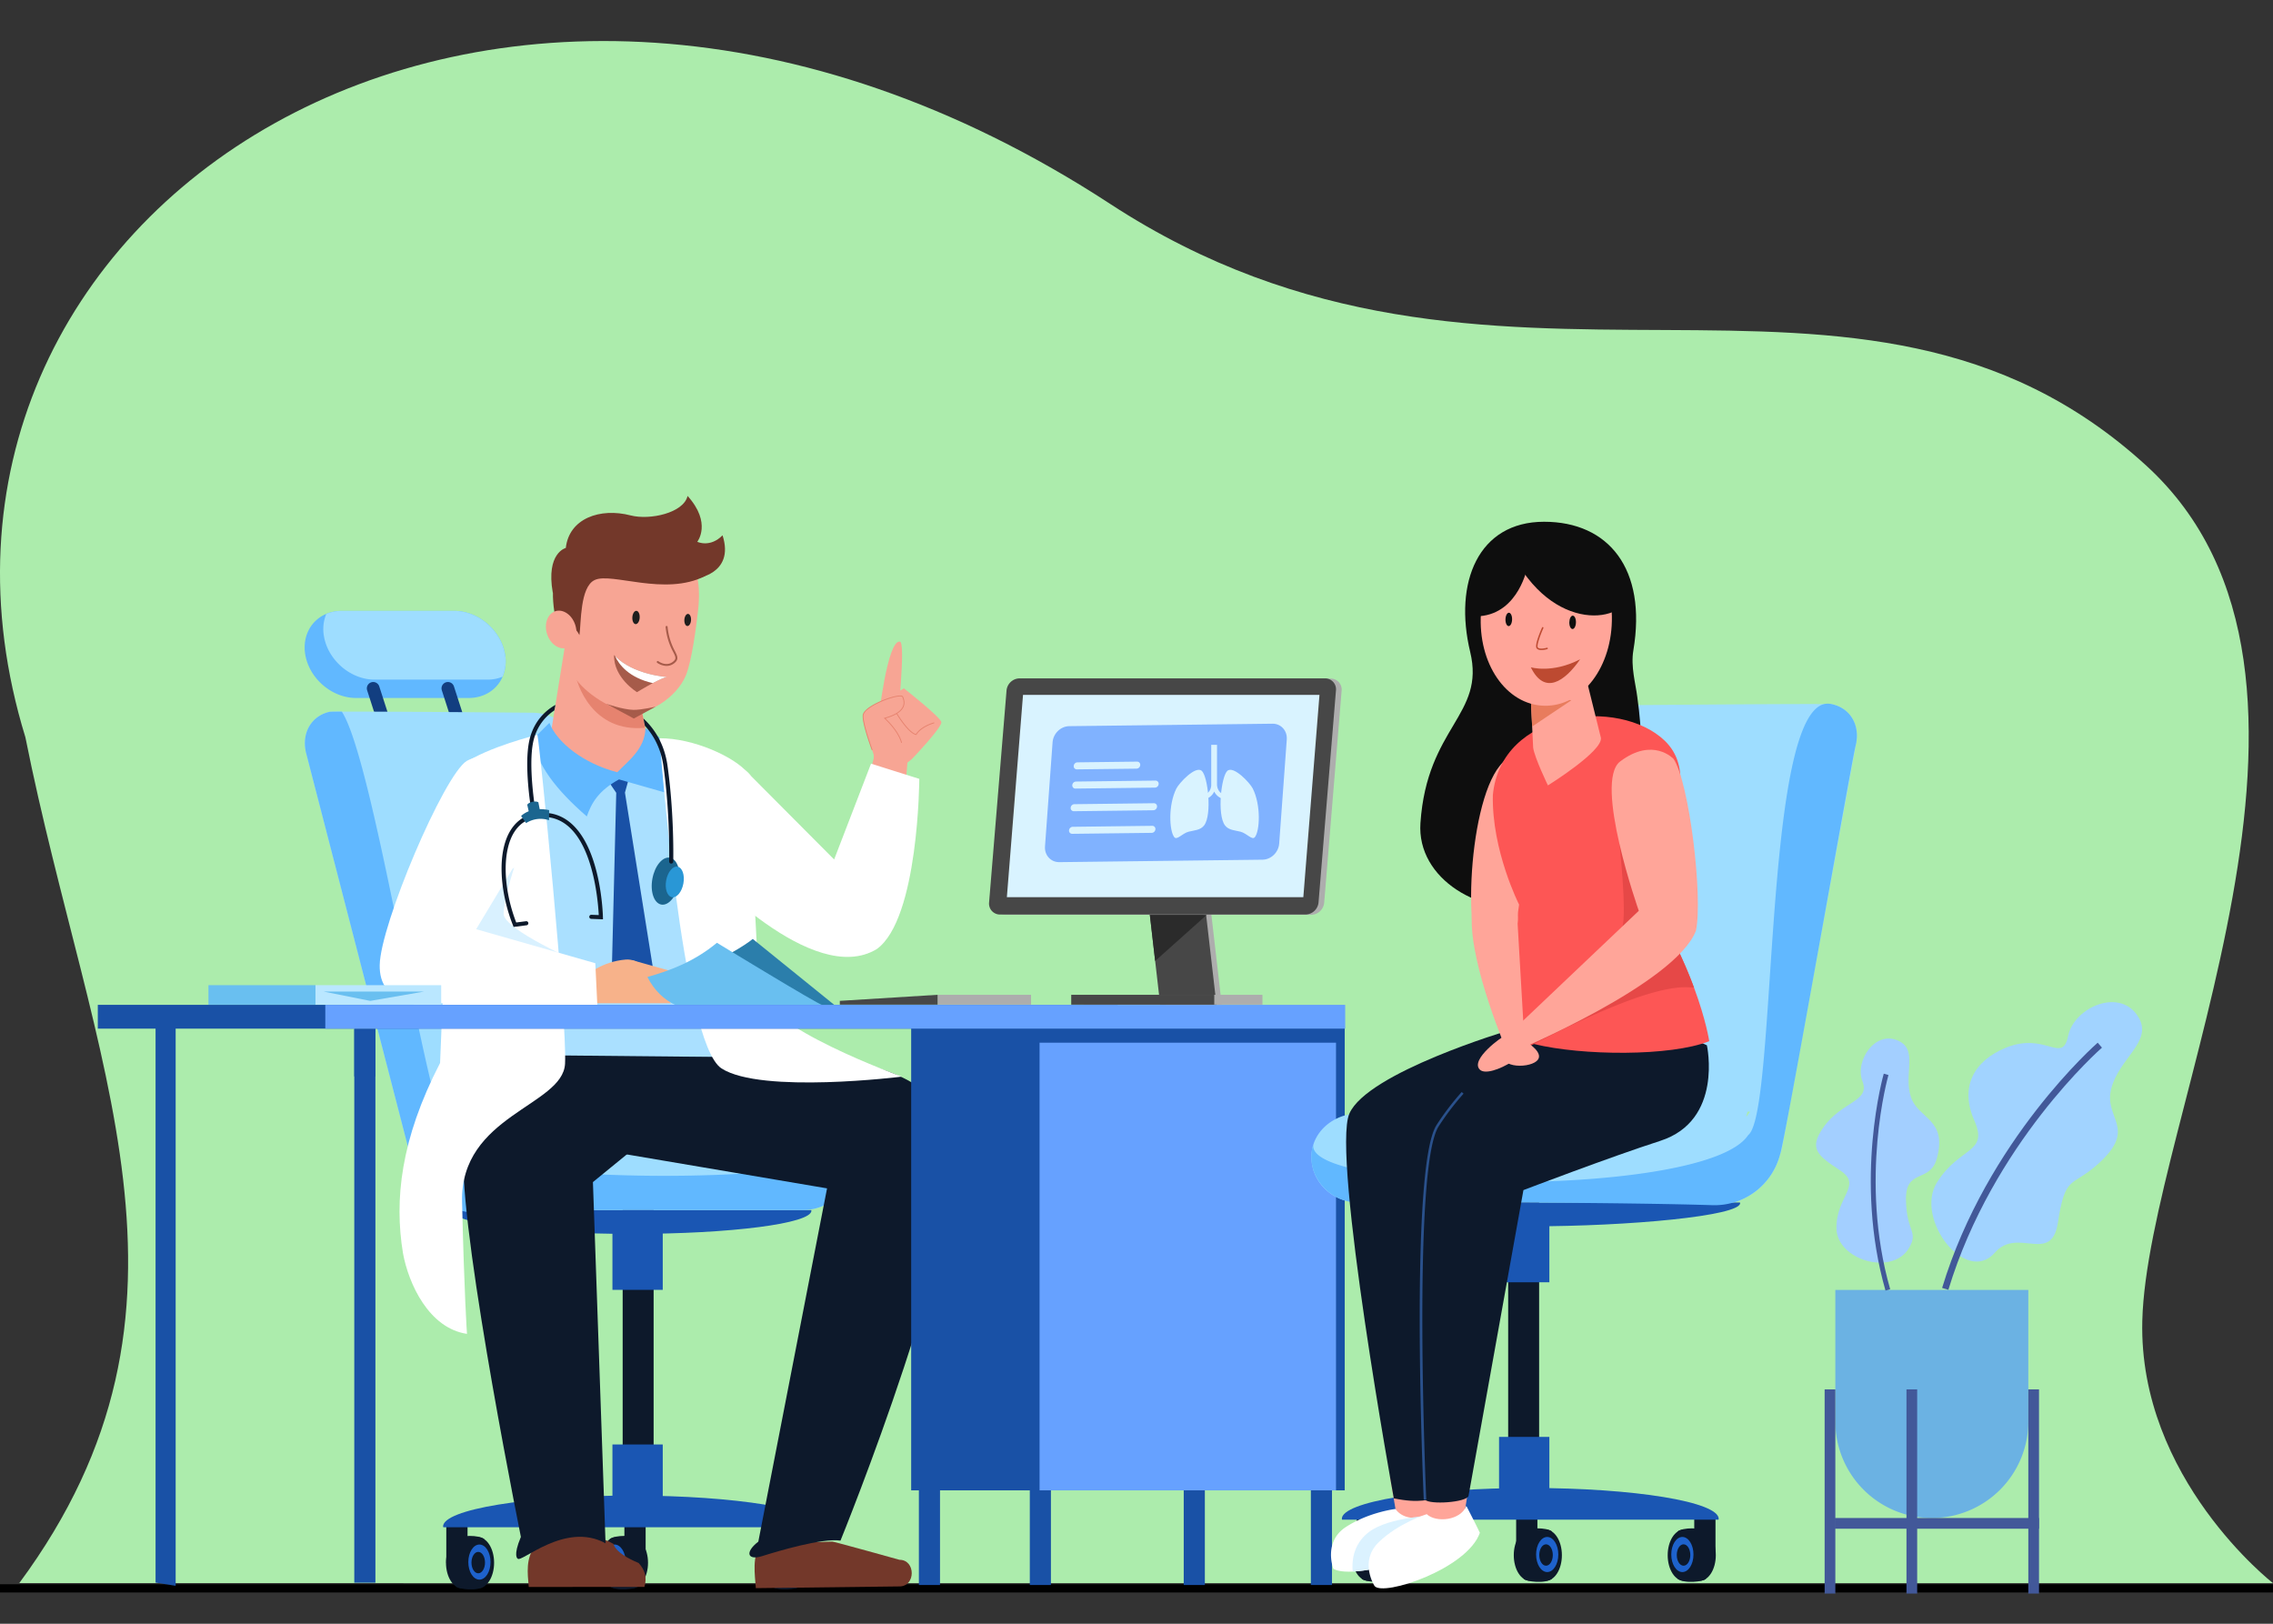 <svg xmlns="http://www.w3.org/2000/svg" xmlns:xlink="http://www.w3.org/1999/xlink" viewBox="0 0 3500 2500"><rect x="0" y="0" width="3500" height="2500" fill="#333333" stroke="none"/><defs><style>.cls-1{fill:none;}.cls-2{fill:#acecac;}.cls-3{fill:#6bb2e3;}.cls-4{fill:#425899;}.cls-5{fill:#a3cfff;}.cls-6{fill:#a1d3ff;}.cls-7{fill:#61b8ff;}.cls-8{fill:#123e80;}.cls-9{fill:#9eddff;}.cls-10{fill:#0d192b;}.cls-11{fill:#1e62cc;}.cls-12{fill:#1a56b3;}.cls-13{fill:#4a82db;}.cls-14{fill:#aae0ff;}.cls-15{fill:#f7a594;}.cls-16{fill:#e6836f;}.cls-17{fill:#73382a;}.cls-18{fill:#a65b4a;}.cls-19{fill:#fff;}.cls-20{fill:#1e1e1e;}.cls-21{fill:#1951a6;}.cls-22{fill:#d9f1ff;}.cls-23{fill:#f7b28a;}.cls-24{clip-path:url(#clip-path);}.cls-25{fill:#1b658f;}.cls-26{fill:#2997d6;}.cls-27{fill:#2b7eab;}.cls-28{fill:#69bff0;}.cls-29{fill:#bae7ff;}.cls-30{fill:#66a1ff;}.cls-31{fill:#adadad;}.cls-32{fill:#474747;}.cls-33{fill:#2b2b2b;}.cls-34{fill:#d9f3ff;}.cls-35{fill:#80b2ff;}.cls-36{fill:#0e0e0e;}.cls-37{fill:#ffa599;}.cls-38{fill:#dbf2ff;}.cls-39{fill:#2a518c;}.cls-40{fill:#fd5655;}.cls-41{fill:#e64847;}.cls-42{fill:#e87c5d;}.cls-43{fill:#bd4a31;}</style><clipPath id="clip-path"><path class="cls-1" d="M993.91,1121.89l13.83,124S945,1363.41,986.36,1394.08s79.46-2.32,90.62-79-30.21-217.94-66.92-245.36S840,1044.64,827,1060.44s-143.18,307-91.89,366.68,216.61,5.35,216.61,5.35l-26.79-173-72.71-51.29s-4.28-94.08-3.78-92.59,10.14-46.11,10.14-46.11c45.67-13.2,80.25-14.84,125.32,3.36Z"/></clipPath></defs><g id="room"><path class="cls-2" d="M29.67,2437.44C343,2013.59,139.54,1637.81,39.11,1135.21-207,334.72,751.24-311.45,1709.53,314c594.48,388,1149.52-4.72,1595.4,402.94,354.59,324.21,1.48,1008.34-6.18,1316.64-6,243,201.25,403.91,201.25,403.91Z"/><path id="shadow" d="M3530,2451.89H-60a6.37,6.37,0,0,1-6.37-6.37h0a6.37,6.37,0,0,1,6.37-6.37H3530a6.37,6.37,0,0,1,6.37,6.37h0A6.37,6.37,0,0,1,3530,2451.89Z"/><g id="plant"><path class="cls-3" d="M2974.66,2337.22h0a148.58,148.58,0,0,0,148.58-148.58V1986.08H2826.07v202.56A148.59,148.59,0,0,0,2974.66,2337.22Z"/><rect class="cls-4" x="3123.24" y="2139.16" width="16.47" height="314.4" transform="translate(6262.94 4592.72) rotate(180)"/><rect class="cls-4" x="2809.6" y="2139.16" width="16.47" height="314.4" transform="translate(5635.68 4592.72) rotate(180)"/><rect class="cls-4" x="2935.63" y="2139.16" width="16.47" height="314.4" transform="translate(5887.72 4592.72) rotate(180)"/><rect class="cls-4" x="2974.27" y="2188.26" width="16.47" height="314.4" transform="translate(5327.97 -637.05) rotate(90)"/><path class="cls-5" d="M2925.22,1603.46c27.76,14.77,5.83,51.07,17.2,85.48s57,33.58,39.8,95.16c-10.63,37.92-48.27,14.15-47.41,63.45s19.53,48.1,5,73.45c-25.26,44.19-111.36,19.47-112-29.87s40.63-66.13,5.73-89.08-48.85-33.39-25.89-66.21c28.43-40.61,72.51-39.38,60.18-71.09S2888.51,1583.92,2925.22,1603.46Z"/><path class="cls-4" d="M2910.55,1985l-7.23,2.07c-49.13-171.22-3.13-332.45-2.66-334l7.22,2.11C2907.42,1656.69,2862,1815.91,2910.55,1985Z"/><path class="cls-6" d="M3293.64,1567.52c20.49,36.77-30.53,61.67-42.73,108.61s42.48,60.45-21.63,117.17c-39.49,34.93-49.18,14.89-60.49,89-10,65.25-62.22,6.39-96.92,46.2-44.77,51.35-124.33-52.07-89.27-108s80-44.33,57.43-95.47-1-91.7,48.7-111.93c61.45-25,86.71,26.33,95.87-18.28S3266.54,1518.89,3293.64,1567.52Z"/><path class="cls-4" d="M3000.14,1985.88c68.24-225.46,234.83-371.43,236.51-372.87l-6.59-7.62c-1.7,1.46-170.48,149.35-239.56,377.57Z"/></g></g><g id="characters"><g id="doctor"><path class="cls-7" d="M470,1007.62c3.06,18.5,13.34,35.28,27.46,47.39s32.14,19.63,50.64,19.63H721.74c24.46,0,43.7-13.14,52.16-32.72a61,61,0,0,0,3.79-34.3c-3.05-18.5-13.34-35.28-27.41-47.39s-32.13-19.63-50.64-19.63H526a61.35,61.35,0,0,0-23.52,4.53C479.09,954.87,465.36,979.18,470,1007.62Z"/><path class="cls-8" d="M713,1142h0a9.8,9.8,0,0,0,9.33-12.81L699,1056.86a9.82,9.82,0,0,0-9.33-6.8h0a9.8,9.8,0,0,0-9.33,12.81l23.31,72.35A9.82,9.82,0,0,0,713,1142Z"/><path class="cls-8" d="M598,1142h0a9.81,9.81,0,0,0,9.33-12.81L584,1056.86a9.82,9.82,0,0,0-9.33-6.8h0a9.8,9.8,0,0,0-9.33,12.81l23.32,72.35A9.8,9.8,0,0,0,598,1142Z"/><path class="cls-9" d="M498.77,979.33c3.05,18.5,13.34,35.28,27.46,47.43s32.14,19.64,50.64,19.64H750.48a61.19,61.19,0,0,0,23.42-4.48,61,61,0,0,0,3.79-34.3c-3.05-18.5-13.34-35.28-27.41-47.39s-32.13-19.63-50.64-19.63H526a61.35,61.35,0,0,0-23.52,4.53A61.19,61.19,0,0,0,498.77,979.33Z"/><rect class="cls-10" x="1206.81" y="2345.45" width="32.72" height="60.89"/><rect class="cls-10" x="961.45" y="2345.45" width="32.72" height="60.89"/><rect class="cls-10" x="687.21" y="2345.45" width="32.72" height="60.89"/><ellipse class="cls-10" cx="711.69" cy="2406.14" rx="24.95" ry="39.45"/><ellipse class="cls-10" cx="735.87" cy="2406.14" rx="24.95" ry="39.45"/><path class="cls-10" d="M745.49,2442.4c-10.38,8.1-39.4,4.43-43.45.25l-.19-72.78c7.79-6.82,35.26-6.58,43.63-.38Z"/><ellipse class="cls-11" cx="738.22" cy="2405.07" rx="17.1" ry="27.03"/><ellipse class="cls-10" cx="736.41" cy="2405.85" rx="10.42" ry="16.47"/><ellipse class="cls-10" cx="972.87" cy="2406.14" rx="24.95" ry="39.45"/><ellipse class="cls-10" cx="948.69" cy="2406.14" rx="24.95" ry="39.45"/><path class="cls-10" d="M939.07,2442.4c10.38,8.1,39.39,4.43,43.45.25l.19-72.78c-7.79-6.82-35.26-6.58-43.63-.38Z"/><ellipse class="cls-11" cx="946.34" cy="2405.07" rx="17.1" ry="27.03"/><ellipse class="cls-10" cx="948.15" cy="2405.85" rx="10.42" ry="16.47"/><ellipse class="cls-10" cx="1222.08" cy="2406.14" rx="24.95" ry="39.45"/><ellipse class="cls-10" cx="1197.9" cy="2406.14" rx="24.95" ry="39.45"/><path class="cls-10" d="M1188.28,2442.4c10.38,8.1,39.4,4.43,43.45.25l.19-72.78c-7.79-6.82-35.26-6.58-43.63-.38Z"/><ellipse class="cls-11" cx="1195.55" cy="2405.07" rx="17.1" ry="27.03"/><ellipse class="cls-10" cx="1197.36" cy="2405.85" rx="10.42" ry="16.47"/><rect class="cls-10" x="958.79" y="1838.6" width="47.66" height="496.34"/><path class="cls-12" d="M1262.21,2351.44c.07-.41.38-.81.38-1.22,0-26.27-129.91-47.57-290.16-47.57s-290.17,21.3-290.17,47.57c0,.41.32.81.38,1.22Z"/><rect class="cls-12" x="943.03" y="1891.46" width="77.47" height="94.47" transform="translate(1963.53 3877.39) rotate(180)"/><rect class="cls-12" x="943.03" y="2223.99" width="77.47" height="94.48" transform="translate(1963.53 4542.46) rotate(180)"/><path class="cls-13" d="M837.06,1097.34v.11a28.73,28.73,0,0,0-3.07-.11Z"/><path class="cls-9" d="M469.5,1144.25a63.59,63.59,0,0,0,1.74,14.59l160.58,620.65a70.28,70.28,0,0,0,2.71,8.91,104.22,104.22,0,0,0,103.88,78.85l167.87-4.36h330.84a73.13,73.13,0,0,0,51.09-20.48,68.43,68.43,0,0,0,21.25-49.4,61.61,61.61,0,0,0-3.13-19.56c-9.26-28.31-38.34-47.66-71.16-47.66,0,0-148.78,4-192.14-37.63S901.8,1161.65,901.8,1161.65c-8.29-34.45-43.16-62.61-78.84-64.2-1.07-.1-2.15-.1-3.17-.1,0,0-224.6-2-293.46-1.69-5.22,0-9.58,0-12.85.1-3,0-4.92.11-5.58.16a.89.89,0,0,1-.21,0C484.45,1101.09,469.5,1120,469.5,1144.25Zm211.21,578.93h4.2l1.89,8.24-2.66-3.58Z"/><path class="cls-12" d="M696.5,1863.12c-.06.3-.36.6-.36.91,0,19.75,123.86,35.76,276.66,35.76s276.65-16,276.65-35.76c0-.31-.3-.61-.35-.91Z"/><path class="cls-7" d="M469.5,1144.25a63.59,63.59,0,0,0,1.74,14.59l160.58,620.65a70.28,70.28,0,0,0,2.71,8.91,104.22,104.22,0,0,0,103.88,78.85l167.87-4.36h330.84a73.13,73.13,0,0,0,51.09-20.48,68.43,68.43,0,0,0,21.25-49.4,61.61,61.61,0,0,0-3.13-19.56c-18.94,49.29-571.9,52.75-610.35-11.06-37.58-32.61-118-588-169.65-666.73-5.22,0-9.58,0-12.85.1-3,0-4.92.11-5.58.16a.89.89,0,0,1-.21,0C484.45,1101.09,469.5,1120,469.5,1144.25Z"/><path class="cls-14" d="M748.66,1175.18c51.08-38.06,226.36-67.61,338.53-15,17.83,16.87,43.47,78.15,59.49,135.73L1191,1776.57H811.76Z"/><path class="cls-15" d="M952,1197.47c-60.29,8.78-97.79-33.3-106.6-50.89l24.26-150.65,49.07,21.9a205.59,205.59,0,0,1,57.33,13.27l15.55,80.35,3.44,17.42C1002.87,1146,1012.3,1188.7,952,1197.47Z"/><path class="cls-16" d="M885.36,1034.19c2,18.64,26.48,94.17,107.9,86.32l-15.11-78.58Z"/><path class="cls-15" d="M1074.88,940.06c-2.79,24.49-9.57,78-19,100.39-14.37,34.08-58.81,61.66-87.83,57-32.73-8-72-33.05-88.1-62.08-7.54-20.36-19.8-66.64-20.19-103.45-.81-76.77,65.61-120,128.86-112.86S1083.58,863.73,1074.88,940.06Z"/><path class="cls-17" d="M864.57,984c-4.92-26.86,15.17-30,27.65-6.18,2.73-18,.7-74.29,23.51-84.78,25.94-12.35,107.94,25.53,170.12-6.14,0,0-8-86.38-134.95-81.23C801.6,828.62,864.57,984,864.57,984Z"/><ellipse class="cls-15" cx="865.84" cy="975.78" rx="22.9" ry="29.66" transform="matrix(0.95, -0.3, 0.3, 0.95, -251.2, 301.95)"/><path class="cls-18" d="M1027.07,1042.34c-4.86.9-13.42,5-21.88,9.43-12.28,6.51-24.31,13.93-24.31,13.93s-36.34-22-35.34-57.23c.49.54,1,1.06,1.5,1.58C975.27,1039.15,1027.07,1042.34,1027.07,1042.34Z"/><path class="cls-19" d="M1027.07,1042.34c-4.86.9-13.42,5-21.88,9.43-36.84-8.44-52-28.24-58.15-41.72C975.27,1039.15,1027.07,1042.34,1027.07,1042.34Z"/><path class="cls-18" d="M1025.13,1025.25a27.31,27.31,0,0,1-13.23-4.81,1.5,1.5,0,1,1,1.82-2.39c.48.37,12,8.89,22.47.82,5.74-4.43,4.24-7.4.25-15.33a100.14,100.14,0,0,1-11.51-38.17,1.5,1.5,0,0,1,3-.31,97.47,97.47,0,0,0,11.2,37.13c4.12,8.17,6.61,13.11-1.09,19.06A18.71,18.71,0,0,1,1025.13,1025.25Z"/><ellipse class="cls-20" cx="979.43" cy="950.8" rx="10.25" ry="5.65" transform="translate(-29.8 1869.92) rotate(-86.48)"/><path class="cls-20" d="M1064.06,954.85c-.31,5.15-2.87,9.18-5.71,9s-4.88-4.49-4.56-9.64,2.87-9.18,5.71-9S1064.38,949.71,1064.06,954.85Z"/><path class="cls-17" d="M1069.78,891s62.26-6.07,42.81-66.82c-19.29,19.62-38.91,10-38.91,10s22.87-28.67-14.94-70.63c-6,26.17-58,37.69-87.71,30-47.09-12.21-94.74,4.63-99.79,50.08,0,0-30.81,7.51-20.08,68.74,47.58-1.67,68.63-45.05,103.72-51.33S1019.82,898,1069.78,891Z"/><path class="cls-18" d="M1009.65,1088s-22.21,5.22-34.43,4.93c-16.12-.39-41.61-9.3-41.61-9.3l42.31,22.63Z"/><polygon class="cls-21" points="968.3 1198.77 962.31 1220.35 1005.03 1488.05 982.47 1531.53 942.25 1488.37 948.9 1220.68 939.2 1206.4 950.54 1190.16 968.3 1198.77"/><path class="cls-7" d="M993.9,1121c-.82,31.78-25.64,49.83-43.45,68-52.77-13.78-92.79-46.11-104.49-76.06l-24.89,24.72c4.43,38.65,35.4,78.6,82.5,119.36,7.18-20.74,18.2-39.81,49.58-57l70.62,20.1c4-27.46,7.1-53.06-8.95-85.34Z"/><path class="cls-17" d="M1385,2442.55c25.21,0,25.21-41,0-41,0,0-100.3-28-103.22-28s-110,3-110,3c-14.13,19.62-9.42,47.33-7.94,68.65Z"/><path class="cls-17" d="M814.17,2443.34c-1.86-21.22-4.87-43.85,9.78-63.14,25-9.19,72.2-30.41,120.85-3,0,0,.93,13.72,38.67,29.31,9.38,10.66,13.15,21.38,8.87,36.8Z"/><path class="cls-10" d="M1167.68,2373.55l105.81-543.87-312.32-52.94V1627.62l240.35.17c-10.71,0,229.15-16.57,262.74,113.64S1294.2,2372,1294.2,2372c-29.09-4-96.09,16.18-121.08,24C1151.76,2402.68,1145.9,2390.53,1167.68,2373.55Z"/><path class="cls-10" d="M1148.43,1627.79,913,1820l19.42,556.15c-62.09-34.26-130.14,31.06-135.37,23.54,0,0-7.52-3.6,5-33.37-23.82-119.71-110.63-568.48-83.6-618.38,31.23-57.65,83.61-123.52,83.61-123.52Z"/><path class="cls-19" d="M827.5,1131.32c3.6,14.41,46.16,441.73,42.55,506.59S708.44,1717,711.51,1850.5c3.26,141.78,7.55,203.2,7.55,203.2-58.57-8.57-90-77.13-98.56-124.27-13.45-81.84-3.82-174.88,57.13-292.81,0,0,16.28-446.18,36.58-460.62C750.41,1150.24,827.5,1131.32,827.5,1131.32Z"/><path class="cls-22" d="M795.76,1323.24s-20.27,59.19-20.27,83.71S894.19,1483,894.19,1483H700.28v-91.75Z"/><path class="cls-23" d="M903.43,1501.38s23.27-21,60.15-24,69.24,67.27,69.24,67.27H905.19Z"/><path class="cls-23" d="M973.38,1478.31s58.05,16.41,66.15,18.57c3.79,15.31-36.16,8.7-54.64,1.9C964.53,1491.28,973.38,1478.31,973.38,1478.31Z"/><path class="cls-19" d="M718.76,1171.54c-35.46,22-133.15,252.35-134.08,314.35-.41,27.34,11.05,54.43,63,57.76,28.68,1.84,272.1,3.93,272.1,3.93l-3.1-64.57-183.48-52.37,56-93C856.26,1303.13,798.85,1128.76,718.76,1171.54Z"/><path class="cls-15" d="M1348.91,1170.53s-22.47-55-19.71-70,58-34.34,60.76-27.69,8.48,23.05-27.7,32.93C1386.5,1128.13,1413.71,1172.65,1348.91,1170.53Z"/><path class="cls-15" d="M1346,1173s-4.59-49.58,3.45-69.54c10.71-26.57,42.35-43.66,42.35-43.66s56,43.92,57.67,51.86-44.9,56.57-44.9,56.57S1369.83,1201.24,1346,1173Z"/><path class="cls-15" d="M1352.61,1108s13.69-123.71,33.18-120.12c9,1.66-3.66,119.79-3.66,119.79Z"/><path class="cls-16" d="M1342.63,1154.93a.61.61,0,0,0,.4,0,.65.65,0,0,0,.4-.85c-5.76-16.18-15.19-44.62-13.58-53.39,2.13-11.55,38.33-26.74,53.94-28.36,4.65-.49,5.43.49,5.56.8,1.8,4.39,3.27,9.64.49,15.28-3.46,7-12.8,12.68-27.76,16.76l-1.15.31.88.81c10.07,9.28,22.1,23.87,25.67,37a.67.67,0,0,0,.82.47.66.66,0,0,0,.46-.82c-3.54-13-15.17-27.38-25.18-36.81,14.67-4.16,23.9-9.93,27.45-17.14,3.41-6.93.7-13.54-.46-16.36-.62-1.51-2.88-2-6.92-1.62-15.82,1.64-52.8,17-55.1,29.44-1.67,9.07,7.82,37.77,13.64,54.08A.62.62,0,0,0,1342.63,1154.93Z"/><path class="cls-16" d="M1409.9,1131.44l.56.15.45.1.26-.39c7.94-12.54,26.89-17.6,27.08-17.65a.66.66,0,0,0-.33-1.28c-.79.21-19.26,5.13-27.61,17.81l-.06,0c-11.89-3.42-28.61-31.54-28.78-31.83a.66.66,0,0,0-1.14.67C1381,1100.2,1397.49,1127.87,1409.9,1131.44Z"/><polygon class="cls-15" points="1348.14 1157.12 1327.89 1234.35 1390.34 1254.39 1397.99 1166.21 1348.14 1157.12"/><path class="cls-19" d="M1156.7,1195l127.71,128.29,56.82-147.52,74.33,23.4s-.91,215.59-65.41,262c-98.77,60.34-268-123.76-268-123.76C1016,1244.81,1117.1,1141.26,1156.7,1195Z"/><path class="cls-19" d="M1015.61,1136.65S1049.72,1605.36,1111,1645s277.72,12.64,277.72,12.64-216-77.38-219.58-135-17.54-332.45-17.54-332.45C1131.53,1165.55,1067.88,1136.38,1015.61,1136.65Z"/><g class="cls-24"><ellipse class="cls-25" cx="1024.87" cy="1356.55" rx="36.69" ry="20.68" transform="translate(-495.16 2118.19) rotate(-79.54)"/><ellipse class="cls-26" cx="1038.99" cy="1357.8" rx="23.9" ry="13.47" transform="translate(-484.83 2133.1) rotate(-79.54)"/><path class="cls-10" d="M1033.53,1329.68a3.15,3.15,0,0,0,3.15-3.07c0-.72,1.78-72.73-8.91-148.12-9.9-69.8-68-103.59-117.86-105.45-48.3-1.81-85.54,24.59-94.87,67.24-8.4,38.38,2.47,103.86,2.94,106.63a3.15,3.15,0,1,0,6.21-1.05c-.11-.66-11.13-67-3-104.23,8.65-39.53,43.42-64,88.49-62.29,47.29,1.76,102.46,33.82,111.86,100,10.61,74.85,8.86,146.35,8.84,147.07a3.16,3.16,0,0,0,3.07,3.23Z"/><path class="cls-10" d="M790.81,1427.17l20-2.56a3.15,3.15,0,0,0-.8-6.25l-15.14,1.94c-20.54-53.18-21.72-110.32-2.72-139.62,9.37-14.46,23.19-22.17,41.09-22.92,16.79-.72,31.56,4.84,44,16.47,37.77,35.42,43.85,117.12,44.73,134.66l-11.46-.44a3.15,3.15,0,0,0-.24,6.29l18.21.7-.08-3.34c-.09-4.11-2.69-101-46.84-142.46-13.69-12.84-30-19-48.54-18.17-20.06.84-35.57,9.52-46.12,25.78s-15.55,39.76-14.42,67.87c1,25.71,7.24,54,17.47,79.78Z"/><path class="cls-25" d="M845.55,1247.31l-.18,15.54a41.11,41.11,0,0,0-35.25,4.42c-4.51-6.23-7.68-10.92-7.68-10.92S816.52,1241.1,845.55,1247.31Z"/><path class="cls-25" d="M832.34,1252.79l-3.4-17.68c-4.92-2.69-15.47.16-17.08,4l3.91,17.2Z"/></g><path class="cls-27" d="M1085.17,1483.41c20.52-2.09,63.66-28.9,73.95-37.77L1284.41,1547H1090.28Z"/><path class="cls-28" d="M1266.09,1547.28c-5.26,0-162.15-95.72-162.15-95.72-34.49,28.52-70.57,42.4-107.05,52.65,10.66,21.17,26.27,35.44,43.68,43.38Z"/><rect class="cls-29" x="485.78" y="1516.82" width="193.58" height="30.08" transform="translate(1165.14 3063.72) rotate(180)"/><rect class="cls-28" x="320.98" y="1516.82" width="164.8" height="30.08" transform="translate(806.76 3063.72) rotate(180)"/><polygon class="cls-28" points="653.2 1526.63 498.21 1526.63 570.14 1541.02 653.2 1526.63"/></g><g id="table"><rect class="cls-21" x="545.54" y="1583.81" width="32.53" height="852.99"/><rect class="cls-21" x="545.54" y="1584.16" width="32.53" height="73.22"/><rect class="cls-21" x="2018.49" y="2292.27" width="32.53" height="148.1" transform="translate(4069.52 4732.63) rotate(180)"/><rect class="cls-21" x="1822.72" y="2292.27" width="32.53" height="148.1" transform="translate(3677.97 4732.63) rotate(180)"/><polygon class="cls-21" points="270.48 1574.7 270.48 2441.57 239.55 2436.67 239.55 1574.7 270.48 1574.7"/><rect class="cls-21" x="1414.92" y="2292.27" width="32.53" height="148.1" transform="translate(2862.36 4732.63) rotate(180)"/><rect class="cls-21" x="1585.71" y="2292.27" width="32.53" height="148.1" transform="translate(3203.94 4732.63) rotate(180)"/><rect class="cls-21" x="150.6" y="1547.1" width="1570.45" height="36.65" transform="translate(1871.65 3130.85) rotate(180)"/><rect class="cls-21" x="1403.04" y="1580.61" width="201.02" height="714.01"/><rect class="cls-21" x="1576.15" y="1580.61" width="494.5" height="714.01"/><rect class="cls-30" x="1600.75" y="1605.39" width="456.46" height="689.23"/><rect class="cls-30" x="500.91" y="1547.1" width="1570.45" height="36.65" transform="translate(2572.27 3130.85) rotate(180)"/><polygon class="cls-31" points="1794.65 1547.1 1881.29 1547.1 1864.21 1398.94 1777.56 1398.94 1794.65 1547.1"/><polygon class="cls-32" points="1769.44 1398.95 1769.5 1399.55 1778.73 1479.57 1786.52 1547.09 1873.17 1547.09 1857.29 1409.36 1857.24 1408.94 1856.09 1398.95 1769.44 1398.95"/><rect class="cls-31" x="1668.71" y="1531.65" width="275.22" height="15.17" transform="translate(3612.64 3078.47) rotate(180)"/><rect class="cls-32" x="1649.49" y="1531.65" width="220.25" height="15.17"/><polygon class="cls-33" points="1769.5 1399.55 1778.73 1479.57 1857.29 1409.36 1857.7 1408.99 1857.24 1408.94 1769.5 1399.55"/><path class="cls-31" d="M1548.77,1408.47h470.16a20.52,20.52,0,0,0,20.07-18.54l26.85-326.57a16.82,16.82,0,0,0-17-18.54H1578.67a20.5,20.5,0,0,0-20.06,18.54l-26.86,326.57A16.82,16.82,0,0,0,1548.77,1408.47Z"/><path class="cls-32" d="M1540.06,1408.06h470.16a20.51,20.51,0,0,0,20.07-18.54L2057.14,1063a16.81,16.81,0,0,0-17-18.54H1570A20.5,20.5,0,0,0,1549.9,1063L1523,1389.52A16.82,16.82,0,0,0,1540.06,1408.06Z"/><polygon class="cls-34" points="1550.39 1381.35 2006.88 1381.35 2031.75 1069.87 1575.26 1069.87 1550.39 1381.35"/><rect class="cls-31" x="1443.72" y="1531.64" width="143.9" height="15.18"/><polygon class="cls-32" points="1293.17 1540.98 1293.17 1546.82 1443.72 1546.82 1443.72 1531.64 1293.17 1540.98"/><path class="cls-35" d="M1631.11,1327.4l313-3.78c13.16-.16,24.63-11.3,25.61-24.88l11.67-160.19c1-13.58-8.88-24.46-22-24.3l-313,3.78c-13.16.16-24.62,11.3-25.61,24.88l-11.66,160.19C1608.09,1316.68,1618,1327.56,1631.11,1327.4Z"/><path class="cls-34" d="M1658.19,1184.57l91.92-1.11a5.92,5.92,0,0,0,5.64-5.48h0a4.82,4.82,0,0,0-4.85-5.35l-91.92,1.12a5.9,5.9,0,0,0-5.64,5.47h0A4.81,4.81,0,0,0,1658.19,1184.57Z"/><path class="cls-34" d="M1656,1214.14l122.47-1.48a5.92,5.92,0,0,0,5.64-5.48h0a4.83,4.83,0,0,0-4.85-5.35l-122.48,1.49a5.89,5.89,0,0,0-5.63,5.47h0A4.81,4.81,0,0,0,1656,1214.14Z"/><path class="cls-34" d="M1653.5,1249l122.47-1.48a5.92,5.92,0,0,0,5.64-5.48h0a4.82,4.82,0,0,0-4.85-5.35l-122.47,1.48a5.92,5.92,0,0,0-5.64,5.48h0A4.82,4.82,0,0,0,1653.5,1249Z"/><path class="cls-34" d="M1651,1283.79l122.48-1.48a5.89,5.89,0,0,0,5.63-5.47h0a4.81,4.81,0,0,0-4.84-5.35L1651.75,1273a5.89,5.89,0,0,0-5.63,5.47h0A4.81,4.81,0,0,0,1651,1283.79Z"/><path class="cls-34" d="M1890,1186.76c-9.51,8.18-16.18,67.32-3.84,83.92,5.65,7.6,15.4,7.67,23.86,9.81,10,2.54,18.09,13.74,22.25,8.42,7.69-9.82,9.55-49.29-3.23-74.8C1924.6,1205.23,1899.52,1178.58,1890,1186.76Z"/><path class="cls-34" d="M1850.42,1186.76c9.5,8.18,16.18,67.32,3.84,83.92-5.65,7.6-15.4,7.67-23.87,9.81-10,2.54-18.08,13.74-22.25,8.42-7.69-9.82-9.54-49.29,3.24-74.8C1815.83,1205.23,1840.91,1178.58,1850.42,1186.76Z"/><path class="cls-34" d="M1865.07,1209.4v-62.61H1874v61.69h0c0,.51.26,12.59,12.5,15.29l-1.48,6.7a21.72,21.72,0,0,1-15.34-11.77,21.76,21.76,0,0,1-15.57,12.24l-1.48-6.7C1863.65,1221.8,1864.92,1211.7,1865.07,1209.4Z"/></g><g id="lady"><rect class="cls-10" x="2089.24" y="2333.78" width="32.72" height="60.89" transform="translate(4211.2 4728.45) rotate(180)"/><rect class="cls-10" x="2334.6" y="2333.78" width="32.72" height="60.89" transform="translate(4701.91 4728.45) rotate(180)"/><rect class="cls-10" x="2608.84" y="2333.78" width="32.72" height="60.89" transform="translate(5250.39 4728.45) rotate(180)"/><ellipse class="cls-10" cx="2617.07" cy="2394.48" rx="24.95" ry="39.45"/><ellipse class="cls-10" cx="2592.89" cy="2394.48" rx="24.95" ry="39.45"/><path class="cls-10" d="M2583.27,2430.74c10.38,8.1,39.4,4.43,43.45.24l.19-72.78c-7.79-6.82-35.26-6.58-43.62-.37Z"/><ellipse class="cls-11" cx="2590.54" cy="2393.41" rx="17.1" ry="27.03"/><ellipse class="cls-10" cx="2592.35" cy="2394.18" rx="10.42" ry="16.47"/><ellipse class="cls-10" cx="2355.89" cy="2394.48" rx="24.95" ry="39.45"/><ellipse class="cls-10" cx="2380.07" cy="2394.48" rx="24.95" ry="39.45"/><path class="cls-10" d="M2389.69,2430.74c-10.38,8.1-39.39,4.43-43.45.24l-.19-72.78c7.79-6.82,35.26-6.58,43.63-.37Z"/><ellipse class="cls-11" cx="2382.42" cy="2393.41" rx="17.1" ry="27.03"/><ellipse class="cls-10" cx="2380.61" cy="2394.18" rx="10.42" ry="16.47"/><ellipse class="cls-10" cx="2106.68" cy="2394.48" rx="24.95" ry="39.45"/><ellipse class="cls-10" cx="2130.86" cy="2394.48" rx="24.95" ry="39.45"/><path class="cls-10" d="M2140.48,2430.74c-10.38,8.1-39.39,4.43-43.45.24l-.19-72.78c7.79-6.82,35.26-6.58,43.63-.37Z"/><ellipse class="cls-11" cx="2133.21" cy="2393.41" rx="17.1" ry="27.03"/><ellipse class="cls-10" cx="2131.4" cy="2394.18" rx="10.42" ry="16.47"/><rect class="cls-10" x="2322.31" y="1826.93" width="47.66" height="496.34" transform="translate(4692.28 4150.2) rotate(180)"/><path class="cls-12" d="M2066.55,2339.77c-.07-.41-.38-.81-.38-1.22,0-26.27,129.91-47.57,290.16-47.57s290.17,21.3,290.17,47.57c0,.41-.32.81-.38,1.22Z"/><rect class="cls-12" x="2308.26" y="1879.79" width="77.47" height="94.48"/><rect class="cls-12" x="2308.26" y="2212.33" width="77.47" height="94.47"/><path class="cls-13" d="M2491.7,1085.68v.1c1-.1,2.05-.1,3.08-.1Z"/><path class="cls-9" d="M2821.07,1084.3a.89.89,0,0,1-.21,0c-.66,0-2.56-.1-5.58-.15-3.27-.06-7.63-.11-12.85-.11-68.86-.3-293.46,1.69-293.46,1.69a31.11,31.11,0,0,0-3.17.11c-35.68,1.58-70.55,29.74-78.84,64.2,0,0-97.81,484.78-141.23,526.5s-192.14,37.63-192.14,37.63c-32.82,0-61.89,19.35-71.16,47.67a61.5,61.5,0,0,0-3.12,19.55,68.5,68.5,0,0,0,21.24,49.41,73.18,73.18,0,0,0,51.1,20.48h330.83l214.75,4.35a104.21,104.21,0,0,0,103.88-78.85,68.13,68.13,0,0,0,2.72-8.9l113.69-620.66a63.59,63.59,0,0,0,1.74-14.59C2859.26,1108.36,2844.31,1089.42,2821.07,1084.3ZM2691.5,1716.17l-2.66,3.58,1.9-8.24h4.19Z"/><path class="cls-12" d="M2679.15,1851.45c.06.31.35.61.35.92,0,19.74-170.74,35.75-323.54,35.75s-276.65-16-276.65-35.75c0-.31.3-.61.36-.92Z"/><path class="cls-7" d="M2859.26,1132.58a63.59,63.59,0,0,1-1.74,14.59c-4.29,12.42-110.46,618-116.4,629.54a104.23,104.23,0,0,1-103.89,78.87c-127.13-4.11-416-5.13-545.59-4.35-46.2.94-83.85-45-69.21-89.44-16,75.29,604.48,84.51,669.46-14.16,46.22-34.59,20.66-691.74,129.17-663.33C2844.31,1089.42,2859.26,1108.36,2859.26,1132.58Z"/><path class="cls-36" d="M2521.14,1073.16c60.85,428.49-345.69,366.54-333.93,194.07,10.14-148.58,100.06-166,76.62-263.4-25.72-106.94,12.36-200.5,113.73-200.5,99.27,0,158.69,72.34,137.49,198.14C2510.84,1026.43,2518.56,1052.48,2521.14,1073.16Z"/><path class="cls-37" d="M2140.14,2272.73c.75,4.25,14.8,86.4,14.8,86.4l56.51-4.85,8.19-100.66Z"/><path class="cls-10" d="M2499.67,1590.64s47.28,132.84-30.87,155.61-208.89,31.39-208.89,31.39l-42.22,525.51c-15.65,6.23-32.42,11.78-71.47,3.82,0,0-96.19-529-68.44-592.42s244.78-127.9,244.78-127.9Z"/><path class="cls-19" d="M2228.51,2368c-4.2,10.79-36.76,26.13-73.2,37.32-24.91,7.66-51.63,13.36-72.34,14.35-12.94.62-23.52-.59-29.86-4.32,0,0-16.09-41.6,19.65-64.53s76-27.51,76-27.51c5.15,7.36,13.52,12.2,23.85,13.41a53.29,53.29,0,0,0,23-2.79,83,83,0,0,0,20.84-10.62,56.16,56.16,0,0,1,6.62,9c.34.55.67,1.11,1,1.7C2228.83,2342.49,2233.14,2354.93,2228.51,2368Z"/><path class="cls-38" d="M2225.84,2332.32l-1.69,1.75-68.84,71.26c-24.91,7.66-51.63,13.36-72.34,14.35-1.42-13.1-.83-40.88,24.46-60.55,15.58-12.12,41.56-18.76,65.23-22.4,8.12-1.25,16-2.15,23-2.79,12.71-1.14,22.86-1.49,27.46-1.57C2224.88,2332.32,2225.84,2332.32,2225.84,2332.32Z"/><path class="cls-37" d="M2193.15,2285.69c.75,4.25,6.78,86.35,6.78,86.35l48.52-.62,13.9-87.42Z"/><path class="cls-19" d="M2257.92,2318.59s17,32.95,20.8,41.32c-19,55.44-148.73,98.6-162.15,82,0,0-24.19-37.46,6.14-67.17s74.17-43.46,74.17-43.46C2211.33,2344.85,2249.11,2341.14,2257.92,2318.59Z"/><path class="cls-10" d="M2628.31,1609.42s25.59,115.74-71.85,147.11c-77.48,24.94-210.66,75.83-210.66,75.83l-84.55,470.93c-3.56,10-59.88,13.73-67,5.7,0,0-19.64-518.42,19.33-575.64,59.82-87.84,140.91-141.53,140.91-141.53C2436.52,1582.4,2556.18,1573.6,2628.31,1609.42Z"/><path class="cls-39" d="M2192.3,2309.07c-.92-20.85-22.13-511.32,19.63-576.75a407.72,407.72,0,0,1,38.83-51l2.87,2.55a405,405,0,0,0-38.46,50.47c-41.12,64.42-19.26,569.43-19,574.52Z"/><path class="cls-37" d="M2309.33,1179.19c40.07-49.16,69.93-19.92,68.16,35.32s-39.11,295.94-83.8,279.4S2259,1240.88,2309.33,1179.19Z"/><path class="cls-40" d="M2339.14,1392.79l-26.88,187.49c2.63,9.64,17.17,17.81,38.93,24.22,3.44,1,7.06,2,10.84,2.91h0c74.16,18.19,210.61,19.28,269.87-4.35,0,0-4.6-31.75-23.49-82.69-14.37-38.7-37-88.5-72.11-143.87-2.23-16.43,11.64-45.43,25.52-78.68,22.08-52.94,44.2-116.66,1.32-157.61-69.81-66.68-252.42-47.77-264.42,84.15C2296.9,1309.69,2339.14,1392.79,2339.14,1392.79Z"/><path class="cls-41" d="M2341.44,1617.6c1.26-.21,8.76-4.09,20.59-10.19h0c50.53-26,180.08-92.52,240.34-87.14a41.11,41.11,0,0,0,6,.1c-14.37-38.7-37-88.5-72.11-143.87-2.23-16.43,11.64-45.43,25.52-78.68L2483,1208.28s.28,2,.77,5.73c4.21,32.26,24.25,191.08,13.43,216.72-9.9,23.46-113.12,135.22-146,173.77C2344.06,1612.88,2340.24,1617.79,2341.44,1617.6Z"/><path class="cls-37" d="M2360.77,1151.19c2.31,15.87,22.75,58.06,22.75,58.06s84.59-52.55,81.58-73.25l-13.73-55.5-8.95-36.09L2356.23,1057l3,61.65Z"/><polygon class="cls-42" points="2359.2 1118.61 2419.42 1078.3 2356.23 1056.95 2359.2 1118.61"/><path class="cls-37" d="M2280.36,944.39c-4.87,77.2,38.83,140.87,97.6,142.21S2483.3,1026.35,2482,949c-1.25-72.86-45-129.88-97.85-131.09S2285,871.66,2280.36,944.39Z"/><path class="cls-36" d="M2352.53,890.16c73.38,94.08,179.1,56.68,154.74.41,0,0-28.33-77.5-114-78.76C2286.23,810.23,2352.53,890.16,2352.53,890.16Z"/><path class="cls-43" d="M2373.08,1000.86c-2.75-.06-5.4-.71-6.91-2.61-3.73-4.68,6.28-27.55,8.32-32.09a1.14,1.14,0,0,1,1.5-.57,1.13,1.13,0,0,1,.56,1.5c-4.84,10.76-10.72,27.11-8.62,29.76,2.46,3.09,10.92,1.34,14,.41a1.13,1.13,0,0,1,.66,2.16A33.44,33.44,0,0,1,2373.08,1000.86Z"/><path class="cls-43" d="M2357.19,1027.4s32.76,10,76-12.36C2409.41,1049.32,2378.3,1070.72,2357.19,1027.4Z"/><path class="cls-36" d="M2426.68,958.31c-.13,5.69-2.52,10.25-5.34,10.18s-5-4.73-4.87-10.41,2.52-10.25,5.34-10.18S2426.81,952.62,2426.68,958.31Z"/><path class="cls-36" d="M2328.35,953.81c-.13,5.69-2.52,10.25-5.34,10.18s-5-4.73-4.86-10.41,2.52-10.25,5.33-10.19S2328.48,948.12,2328.35,953.81Z"/><path class="cls-36" d="M2352.06,872.38s-13,71.56-73.61,76.31c-40.52,3.18,18.43-118.5,57-116.13C2358.2,834,2352.06,872.38,2352.06,872.38Z"/><path class="cls-37" d="M2577,1168.48s-31.5-34.27-82.19,3.84c-41.51,31.2,28.64,230,28.64,230l-206.89,196.41,15.85,20S2580,1514.9,2611.5,1432.85C2622.31,1380.91,2601.3,1204.74,2577,1168.48Z"/><path class="cls-37" d="M2336.87,1422.3l11.24,194.18-26.71,4.46s-57.78-133.26-55.16-208.54C2268.55,1346.44,2344.9,1362.21,2336.87,1422.3Z"/><path class="cls-37" d="M2350.8,1604.4s29.28,17.52,15.19,29.39-64.88,11.18-50.37-20.43S2350.8,1604.4,2350.8,1604.4Z"/><path class="cls-37" d="M2316.38,1595.43c-2.28-.45-53.17,35.65-37.83,51.32s92-31.34,76.86-50.49S2316.38,1595.43,2316.38,1595.43Z"/></g></g></svg>